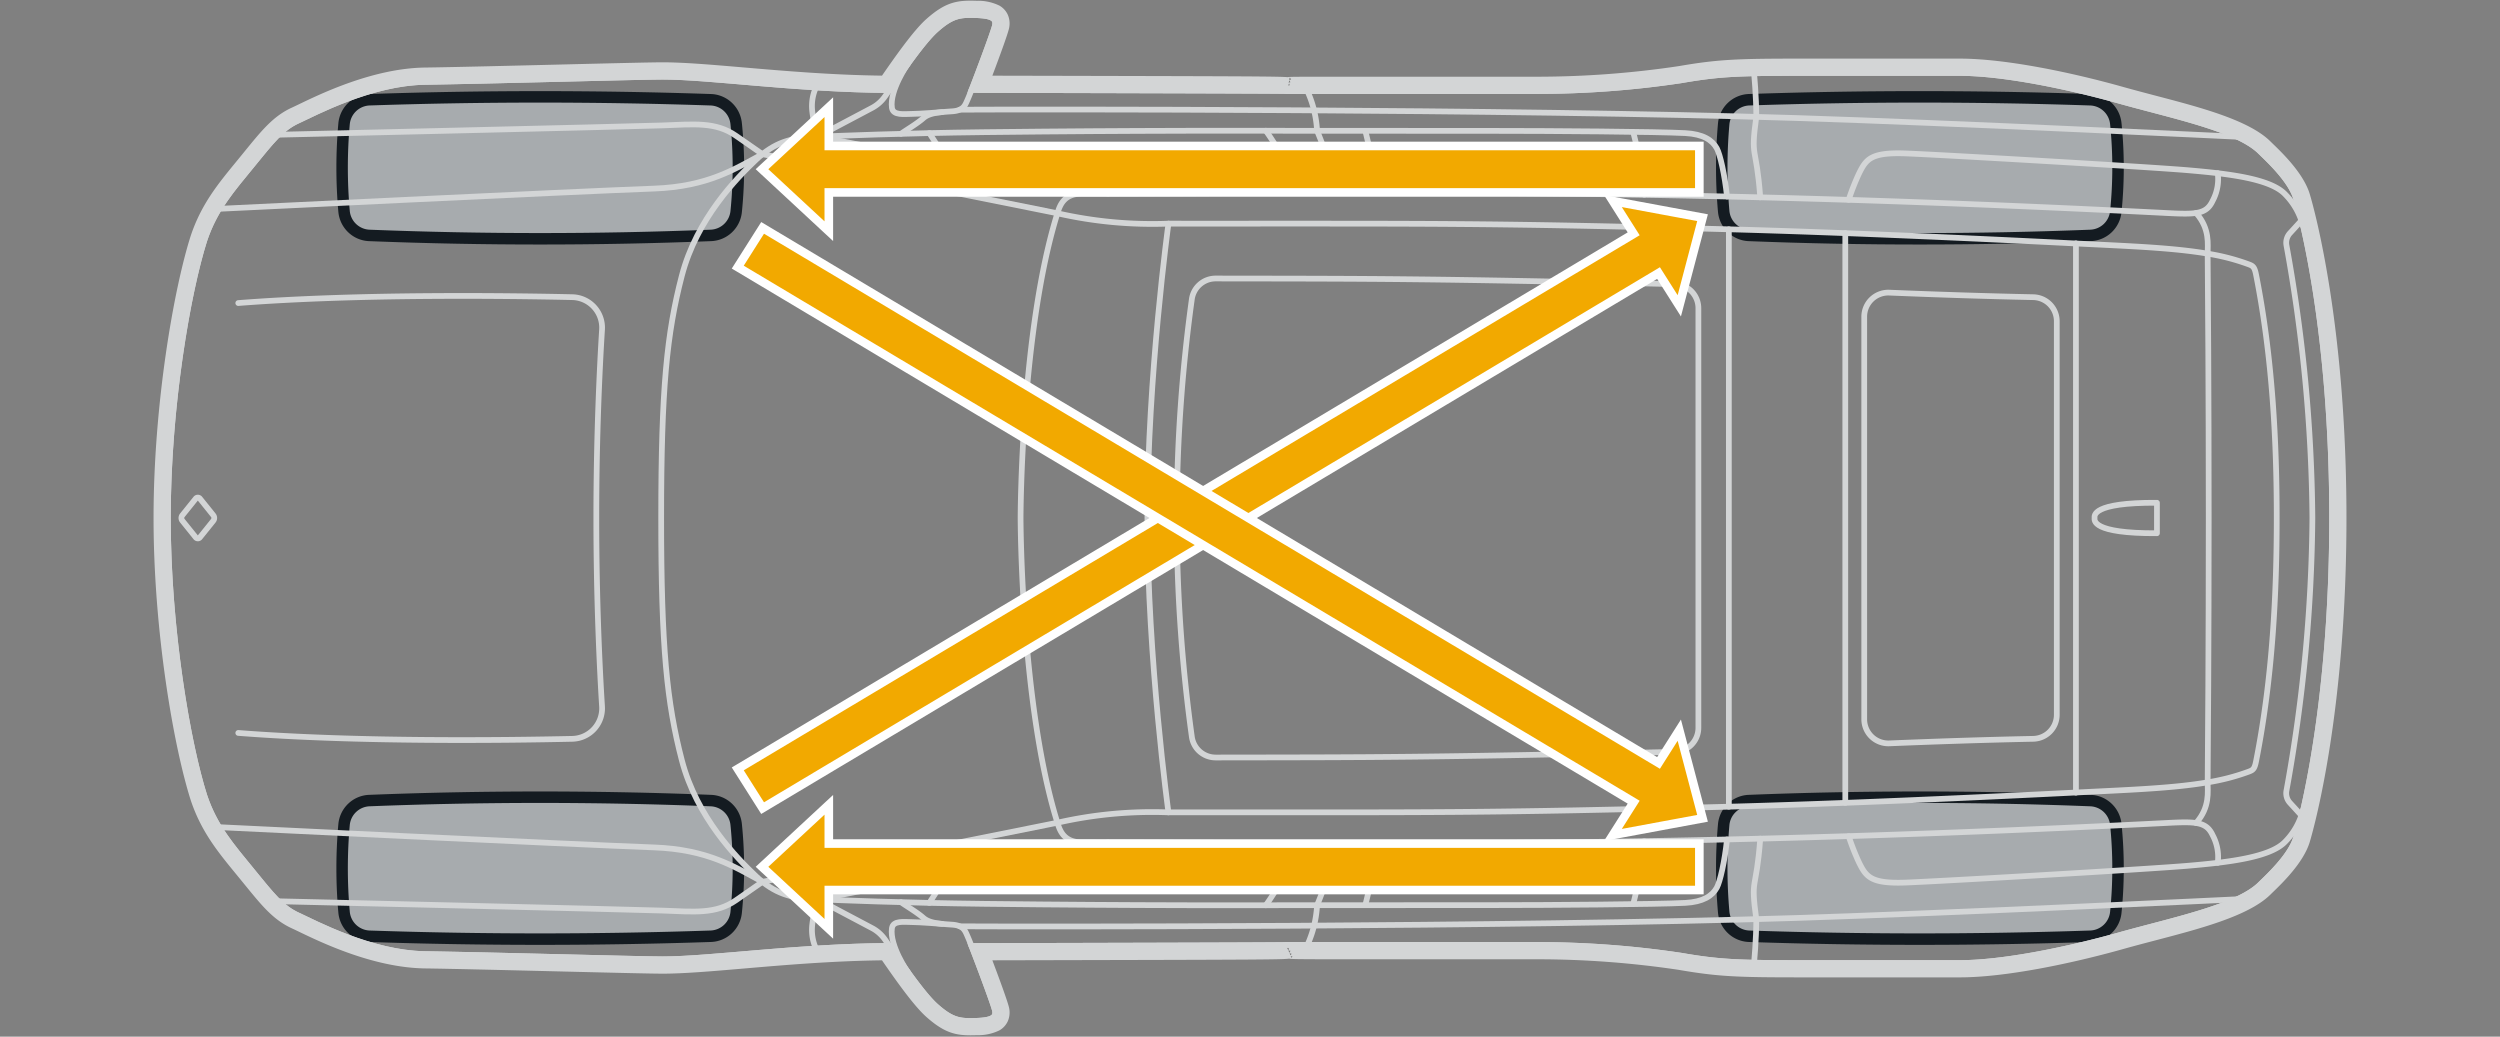 <svg xmlns="http://www.w3.org/2000/svg" width="436" height="180.796" viewBox="0 0 436 180.796"><rect x="0" y="0" width="436" height="180.796" fill="#808080" stroke="none"/><g id="ab128cfb-49bd-4e76-a6ad-b2bc02949abd" data-name="below"><path d="M368.498,21.612A75.05,75.05,0,0,1,368.5,36.845a4.118,4.118,0,0,1-3.921,3.711q-29.772,1.177-59.545.002a4.115,4.115,0,0,1-3.925-3.76,85.718,85.718,0,0,1,.001-15.14,4.117,4.117,0,0,1,3.952-3.764q29.745-1.002,59.489.002A4.12,4.12,0,0,1,368.498,21.612Z" style="fill:#a7abae"/><g id="a8cb37c6-6340-4cfc-9391-d3516c175349" data-name="Offset Group"><path d="M369.493,21.511a76.057,76.057,0,0,1,.001,15.435,5.145,5.145,0,0,1-1.595,3.231,5.074,5.074,0,0,1-3.281,1.377q-29.812,1.178-59.623.002a5.077,5.077,0,0,1-3.307-1.401,5.135,5.135,0,0,1-1.575-3.27,86.706,86.706,0,0,1,.001-15.316,5.134,5.134,0,0,1,1.585-3.282,5.08,5.08,0,0,1,3.329-1.394q29.779-1.004,59.557.002a5.078,5.078,0,0,1,3.304,1.37A5.144,5.144,0,0,1,369.493,21.511Z" style="fill:none;stroke:#141b21;stroke-miterlimit:3"/><path d="M369.245,21.537a75.798,75.798,0,0,1,.001,15.385,4.894,4.894,0,0,1-1.518,3.075,4.824,4.824,0,0,1-3.12,1.31q-29.802,1.178-59.604.002A4.827,4.827,0,0,1,301.86,39.976a4.885,4.885,0,0,1-1.498-3.111,86.475,86.475,0,0,1,.001-15.272A4.884,4.884,0,0,1,301.87,18.471a4.83,4.83,0,0,1,3.166-1.325q29.77-1.003,59.54.002a4.828,4.828,0,0,1,3.141,1.303A4.893,4.893,0,0,1,369.245,21.537Z" style="fill:none;stroke:#141b21;stroke-miterlimit:3"/><path d="M368.996,21.562a75.553,75.553,0,0,1,.001,15.334,4.645,4.645,0,0,1-1.44,2.918,4.574,4.574,0,0,1-2.959,1.242q-29.792,1.177-59.584.002a4.577,4.577,0,0,1-2.982-1.263A4.635,4.635,0,0,1,300.61,36.843a86.227,86.227,0,0,1,.001-15.228,4.635,4.635,0,0,1,1.431-2.962,4.58,4.58,0,0,1,3.002-1.257q29.762-1.003,59.523.002a4.579,4.579,0,0,1,2.979,1.236A4.644,4.644,0,0,1,368.996,21.562Z" style="fill:none;stroke:#141b21;stroke-miterlimit:3"/><path d="M368.747,21.587a75.302,75.302,0,0,1,.001,15.284,4.395,4.395,0,0,1-1.363,2.761,4.323,4.323,0,0,1-2.797,1.174q-29.782,1.177-59.564.002a4.326,4.326,0,0,1-2.82-1.194,4.385,4.385,0,0,1-1.345-2.793,85.967,85.967,0,0,1,.001-15.184,4.384,4.384,0,0,1,1.353-2.803,4.33,4.33,0,0,1,2.839-1.188q29.753-1.003,59.506.002a4.328,4.328,0,0,1,2.817,1.169A4.394,4.394,0,0,1,368.747,21.587Z" style="fill:none;stroke:#141b21;stroke-miterlimit:3"/></g><path d="M368.498,21.612A75.05,75.05,0,0,1,368.5,36.845a4.118,4.118,0,0,1-3.921,3.711q-29.772,1.177-59.545.002a4.115,4.115,0,0,1-3.925-3.76,85.718,85.718,0,0,1,.001-15.14,4.117,4.117,0,0,1,3.952-3.764q29.745-1.002,59.489.002A4.12,4.12,0,0,1,368.498,21.612Z" style="fill:none;stroke:#141b21;stroke-miterlimit:3"/><path d="M127.89,21.612a75.05,75.05,0,0,1,.001,15.233,4.118,4.118,0,0,1-3.921,3.711q-29.772,1.177-59.544.002a4.116,4.116,0,0,1-3.926-3.76,85.719,85.719,0,0,1,.001-15.14,4.117,4.117,0,0,1,3.952-3.764q29.745-1.002,59.489.002A4.12,4.12,0,0,1,127.89,21.612Z" style="fill:#a7abae"/><g id="a30aa027-803d-4594-956c-4c77f4e5a1fc" data-name="Offset Group"><path d="M128.885,21.511a76.05,76.05,0,0,1,.001,15.435,5.145,5.145,0,0,1-1.595,3.231,5.074,5.074,0,0,1-3.281,1.377q-29.812,1.178-59.623.002a5.076,5.076,0,0,1-3.307-1.401,5.135,5.135,0,0,1-1.575-3.27,86.716,86.716,0,0,1,.001-15.316A5.134,5.134,0,0,1,61.09,18.29,5.08,5.08,0,0,1,64.42,16.896q29.778-1.004,59.557.002a5.078,5.078,0,0,1,3.304,1.37A5.143,5.143,0,0,1,128.885,21.511Z" style="fill:none;stroke:#141b21;stroke-miterlimit:3"/><path d="M128.637,21.537a75.798,75.798,0,0,1,.001,15.385A4.895,4.895,0,0,1,127.12,39.996a4.824,4.824,0,0,1-3.12,1.31q-29.802,1.178-59.604.002a4.826,4.826,0,0,1-3.145-1.332,4.885,4.885,0,0,1-1.498-3.111,86.456,86.456,0,0,1,.001-15.272,4.884,4.884,0,0,1,1.508-3.122,4.83,4.83,0,0,1,3.166-1.325q29.77-1.003,59.54.002a4.828,4.828,0,0,1,3.141,1.303A4.894,4.894,0,0,1,128.637,21.537Z" style="fill:none;stroke:#141b21;stroke-miterlimit:3"/><path d="M128.388,21.562a75.546,75.546,0,0,1,.001,15.334,4.644,4.644,0,0,1-1.44,2.918,4.574,4.574,0,0,1-2.959,1.242q-29.792,1.177-59.584.002a4.577,4.577,0,0,1-2.982-1.263,4.636,4.636,0,0,1-1.422-2.952,86.217,86.217,0,0,1,.001-15.228,4.635,4.635,0,0,1,1.431-2.962,4.58,4.58,0,0,1,3.002-1.257q29.762-1.003,59.523.002a4.579,4.579,0,0,1,2.979,1.236A4.644,4.644,0,0,1,128.388,21.562Z" style="fill:none;stroke:#141b21;stroke-miterlimit:3"/><path d="M128.139,21.587a75.295,75.295,0,0,1,.001,15.284,4.394,4.394,0,0,1-1.363,2.761,4.324,4.324,0,0,1-2.797,1.174q-29.782,1.177-59.564.002a4.326,4.326,0,0,1-2.82-1.194,4.385,4.385,0,0,1-1.345-2.793,85.977,85.977,0,0,1,.001-15.184,4.385,4.385,0,0,1,1.354-2.803,4.33,4.33,0,0,1,2.839-1.188q29.753-1.003,59.506.002a4.328,4.328,0,0,1,2.817,1.169A4.394,4.394,0,0,1,128.139,21.587Z" style="fill:none;stroke:#141b21;stroke-miterlimit:3"/></g><path d="M127.89,21.612a75.05,75.05,0,0,1,.001,15.233,4.118,4.118,0,0,1-3.921,3.711q-29.772,1.177-59.544.002a4.116,4.116,0,0,1-3.926-3.76,85.719,85.719,0,0,1,.001-15.14,4.117,4.117,0,0,1,3.952-3.764q29.745-1.002,59.489.002A4.12,4.12,0,0,1,127.89,21.612Z" style="fill:none;stroke:#141b21;stroke-miterlimit:3"/><path d="M368.498,159.065a75.05,75.05,0,0,0,.001-15.233,4.118,4.118,0,0,0-3.921-3.711q-29.772-1.177-59.545-.002a4.116,4.116,0,0,0-3.925,3.76,85.717,85.717,0,0,0,.001,15.14,4.117,4.117,0,0,0,3.952,3.764q29.745,1.003,59.489-.002A4.12,4.12,0,0,0,368.498,159.065Z" style="fill:#a7abae"/><g id="b2298608-3caa-47f5-ab6f-e7126b166a99" data-name="Offset Group"><path d="M369.493,159.166a76.057,76.057,0,0,0,.001-15.435,5.144,5.144,0,0,0-1.595-3.231,5.074,5.074,0,0,0-3.281-1.377q-29.812-1.178-59.623-.002a5.077,5.077,0,0,0-3.307,1.4,5.135,5.135,0,0,0-1.575,3.27,86.707,86.707,0,0,0,.001,15.316,5.134,5.134,0,0,0,1.585,3.282,5.081,5.081,0,0,0,3.329,1.394q29.779,1.004,59.557-.002a5.078,5.078,0,0,0,3.304-1.37A5.144,5.144,0,0,0,369.493,159.166Z" style="fill:none;stroke:#141b21;stroke-miterlimit:3"/><path d="M369.245,159.141a75.799,75.799,0,0,0,.001-15.385,4.895,4.895,0,0,0-1.518-3.075,4.825,4.825,0,0,0-3.12-1.31q-29.802-1.178-59.604-.002a4.827,4.827,0,0,0-3.145,1.332,4.885,4.885,0,0,0-1.498,3.111,86.476,86.476,0,0,0,.001,15.272,4.884,4.884,0,0,0,1.508,3.122,4.83,4.83,0,0,0,3.166,1.325q29.77,1.003,59.54-.002a4.828,4.828,0,0,0,3.141-1.303A4.893,4.893,0,0,0,369.245,159.141Z" style="fill:none;stroke:#141b21;stroke-miterlimit:3"/><path d="M368.996,159.116a75.553,75.553,0,0,0,.001-15.334,4.645,4.645,0,0,0-1.44-2.918,4.575,4.575,0,0,0-2.959-1.242q-29.792-1.177-59.584-.002a4.576,4.576,0,0,0-2.982,1.263,4.635,4.635,0,0,0-1.422,2.952,86.228,86.228,0,0,0,.001,15.228,4.635,4.635,0,0,0,1.431,2.962,4.581,4.581,0,0,0,3.002,1.257q29.762,1.003,59.523-.002a4.578,4.578,0,0,0,2.979-1.236A4.644,4.644,0,0,0,368.996,159.116Z" style="fill:none;stroke:#141b21;stroke-miterlimit:3"/><path d="M368.747,159.091a75.302,75.302,0,0,0,.001-15.284,4.395,4.395,0,0,0-1.363-2.761,4.324,4.324,0,0,0-2.797-1.174q-29.782-1.177-59.564-.002a4.327,4.327,0,0,0-2.82,1.194,4.386,4.386,0,0,0-1.345,2.793,85.967,85.967,0,0,0,.001,15.184,4.384,4.384,0,0,0,1.353,2.803,4.331,4.331,0,0,0,2.839,1.188q29.753,1.003,59.506-.002a4.328,4.328,0,0,0,2.817-1.169A4.393,4.393,0,0,0,368.747,159.091Z" style="fill:none;stroke:#141b21;stroke-miterlimit:3"/></g><path d="M368.498,159.065a75.05,75.05,0,0,0,.001-15.233,4.118,4.118,0,0,0-3.921-3.711q-29.772-1.177-59.545-.002a4.116,4.116,0,0,0-3.925,3.76,85.717,85.717,0,0,0,.001,15.14,4.117,4.117,0,0,0,3.952,3.764q29.745,1.003,59.489-.002A4.12,4.12,0,0,0,368.498,159.065Z" style="fill:none;stroke:#141b21;stroke-miterlimit:3"/><path d="M127.89,159.065a75.05,75.05,0,0,0,.001-15.233,4.118,4.118,0,0,0-3.921-3.711q-29.772-1.177-59.544-.002a4.116,4.116,0,0,0-3.926,3.76,85.717,85.717,0,0,0,.001,15.14,4.117,4.117,0,0,0,3.952,3.764q29.745,1.003,59.489-.002A4.12,4.12,0,0,0,127.89,159.065Z" style="fill:#a7abae"/><g id="ffb0647a-2aa4-4983-b26f-3836018bc0a6" data-name="Offset Group"><path d="M128.885,159.166a76.05,76.05,0,0,0,.001-15.435,5.144,5.144,0,0,0-1.595-3.231,5.075,5.075,0,0,0-3.281-1.377q-29.812-1.178-59.623-.002a5.077,5.077,0,0,0-3.307,1.4,5.135,5.135,0,0,0-1.575,3.27,86.717,86.717,0,0,0,.001,15.316,5.135,5.135,0,0,0,1.585,3.282,5.081,5.081,0,0,0,3.329,1.394q29.778,1.004,59.557-.002a5.078,5.078,0,0,0,3.304-1.37A5.143,5.143,0,0,0,128.885,159.166Z" style="fill:none;stroke:#141b21;stroke-miterlimit:3"/><path d="M128.637,159.141a75.799,75.799,0,0,0,.001-15.385,4.895,4.895,0,0,0-1.518-3.075,4.825,4.825,0,0,0-3.12-1.31q-29.802-1.178-59.604-.002a4.826,4.826,0,0,0-3.145,1.332,4.885,4.885,0,0,0-1.498,3.111,86.457,86.457,0,0,0,.001,15.272,4.884,4.884,0,0,0,1.508,3.122,4.83,4.83,0,0,0,3.166,1.325q29.77,1.003,59.54-.002a4.828,4.828,0,0,0,3.141-1.303A4.894,4.894,0,0,0,128.637,159.141Z" style="fill:none;stroke:#141b21;stroke-miterlimit:3"/><path d="M128.388,159.116a75.546,75.546,0,0,0,.001-15.334,4.645,4.645,0,0,0-1.44-2.918,4.575,4.575,0,0,0-2.959-1.242q-29.792-1.177-59.584-.002a4.576,4.576,0,0,0-2.982,1.263,4.635,4.635,0,0,0-1.422,2.952,86.218,86.218,0,0,0,.001,15.228,4.635,4.635,0,0,0,1.431,2.962,4.581,4.581,0,0,0,3.002,1.257q29.762,1.003,59.523-.002a4.578,4.578,0,0,0,2.979-1.236A4.644,4.644,0,0,0,128.388,159.116Z" style="fill:none;stroke:#141b21;stroke-miterlimit:3"/><path d="M128.139,159.091a75.295,75.295,0,0,0,.001-15.284,4.394,4.394,0,0,0-1.363-2.761,4.325,4.325,0,0,0-2.797-1.174q-29.782-1.177-59.564-.002a4.327,4.327,0,0,0-2.82,1.194,4.385,4.385,0,0,0-1.345,2.793,85.977,85.977,0,0,0,.001,15.184,4.385,4.385,0,0,0,1.354,2.803,4.331,4.331,0,0,0,2.839,1.188q29.753,1.003,59.506-.002a4.328,4.328,0,0,0,2.817-1.169A4.394,4.394,0,0,0,128.139,159.091Z" style="fill:none;stroke:#141b21;stroke-miterlimit:3"/></g><path d="M127.89,159.065a75.05,75.05,0,0,0,.001-15.233,4.118,4.118,0,0,0-3.921-3.711q-29.772-1.177-59.544-.002a4.116,4.116,0,0,0-3.926,3.76,85.717,85.717,0,0,0,.001,15.14,4.117,4.117,0,0,0,3.952,3.764q29.745,1.003,59.489-.002A4.12,4.12,0,0,0,127.89,159.065Z" style="fill:none;stroke:#141b21;stroke-miterlimit:3"/></g><g id="a12ba01f-3493-48a4-a79e-73ea1acfbd0d" data-name="illustration"><path d="M238.119,157.811a56.278,56.278,0,0,0,1.703-10.706" style="fill:none;stroke:#d3d5d6;stroke-linecap:round;stroke-linejoin:round"/><path d="M158.337,169.563s-3.22-4.592-2.788-7.676c.197-1.407,2.168-1.074,3.461-1.074s5.289.314,5.289.314" style="fill:none;stroke:#d3d5d6;stroke-linecap:round;stroke-linejoin:round"/><path d="M157.133,157.341c.708.533,2.775,1.738,3.9,2.732,1.076.951,2.932,1.046,5.007,1.188s2.263,1.046,2.829,2.329,4.48,11.598,4.668,12.691-.424,1.664-3.254,1.759-4.197,0-7.073-2.567c-2.485-2.217-6.603-8.38-8.872-11.621a6.422,6.422,0,0,0-2.25-1.991l-9.481-5.019" style="fill:none;stroke:#d3d5d6;stroke-linecap:round;stroke-linejoin:round"/><path d="M142.327,165.43q-.126-.242-.229-.501a7.907,7.907,0,0,1-.445-3.619,16.41,16.41,0,0,1,1.158-4.485" style="fill:none;stroke:#d3d5d6;stroke-linecap:round;stroke-linejoin:round"/><path d="M228.029,164.756a19.193,19.193,0,0,0,1.216-3.619,20.989,20.989,0,0,0,.456-3.281,56.085,56.085,0,0,0,3.313-10.779" style="fill:none;stroke:#d3d5d6;stroke-linecap:round;stroke-linejoin:round"/><path d="M226.493,147.05a47.267,47.267,0,0,1-5.728,10.827" style="fill:none;stroke:#d3d5d6;stroke-linecap:round;stroke-linejoin:round"/><path d="M38.188,144.259s61.139,2.99,75.864,3.531c9.444.347,14.149,3.447,18.919,6.001" style="fill:none;stroke:#d3d5d6;stroke-linecap:round;stroke-linejoin:round"/><path d="M48.502,157.184s61.71,1.43,67.004,1.621c5.565.2,9.3.666,12.845-1.801,2.293-1.595,3.824-2.66,4.619-3.214" style="fill:none;stroke:#d3d5d6;stroke-linecap:round;stroke-linejoin:round"/><line x1="184.415" y1="143.482" x2="132.971" y2="153.79" style="fill:none;stroke:#d3d5d6;stroke-linecap:round;stroke-linejoin:round"/><line x1="142.81" y1="156.826" x2="193.26" y2="146.923" style="fill:none;stroke:#d3d5d6;stroke-linecap:round;stroke-linejoin:round"/><path d="M167.384,161.55c12.39.073,95.476.142,145.845-1.453,27.84-.882,76.961-3.264,76.961-3.264" style="fill:none;stroke:#d3d5d6;stroke-linecap:round;stroke-linejoin:round"/><path d="M305.917,167.894s.382-4.082.382-7.578c-1.038-7.572-.019-4.596.689-14.055" style="fill:none;stroke:#d3d5d6;stroke-linecap:round;stroke-linejoin:round"/><path d="M286.765,146.692a68.943,68.943,0,0,1-1.943,10.992" style="fill:none;stroke:#d3d5d6;stroke-linecap:round;stroke-linejoin:round"/><path d="M322.411,145.84a41.661,41.661,0,0,0,1.785,4.541c1.246,2.519,2.038,3.765,8.154,3.538s42.581-2.351,49.414-2.945,14.19-1.439,16.78-4.19a11.887,11.887,0,0,0,3.074-5.457" style="fill:none;stroke:#d3d5d6;stroke-linecap:round;stroke-linejoin:round"/><path d="M385.014,136.439c-1.446.247-3.052.465-4.857.653-5.264.55-11.414.783-18.623,1.147-15.485.78-40.331,1.925-60.023,2.447-43.174,1.146-50.418.972-97.732.99a74.362,74.362,0,0,0-19.365,1.805" style="fill:none;stroke:#d3d5d6;stroke-linecap:round;stroke-linejoin:round"/><line x1="165.34" y1="152.402" x2="162.077" y2="157.465" style="fill:none;stroke:#d3d5d6;stroke-linecap:round;stroke-linejoin:round"/><path d="M238.119,22.866a56.278,56.278,0,0,1,1.703,10.706" style="fill:none;stroke:#d3d5d6;stroke-linecap:round;stroke-linejoin:round"/><path d="M155.117,15.706c-16.128-.084-31.172-2.333-39.574-2.333-3.892,0-31.912.778-41.382.908S54.833,19.73,51.979,21.027,47.43,24.53,43.936,28.811,37.45,36.465,35.634,41.913c-2.854,8.951-6.356,28.821-6.356,48.426s3.502,39.475,6.356,48.426c1.816,5.448,4.808,8.821,8.302,13.102s5.189,6.486,8.043,7.783,12.713,6.616,22.183,6.746,37.49.908,41.382.908c8.402,0,23.446-2.248,39.574-2.333" style="fill:none;stroke:#d3d5d6;stroke-linecap:round;stroke-miterlimit:10"/><path d="M158.337,11.115s-3.22,4.592-2.788,7.676c.197,1.407,2.168,1.074,3.461,1.074s5.289-.314,5.289-.314" style="fill:none;stroke:#d3d5d6;stroke-linecap:round;stroke-linejoin:round"/><path d="M157.133,23.336c.708-.533,2.775-1.738,3.9-2.732,1.076-.951,2.932-1.046,5.007-1.188s2.263-1.046,2.829-2.329,4.48-11.598,4.668-12.691-.424-1.664-3.254-1.759-4.197,0-7.073,2.567c-2.485,2.218-6.603,8.38-8.872,11.621a6.42,6.42,0,0,1-2.25,1.99l-9.481,5.019" style="fill:none;stroke:#d3d5d6;stroke-linecap:round;stroke-linejoin:round"/><path d="M142.327,15.247a5.506,5.506,0,0,0-.229.501,7.907,7.907,0,0,0-.445,3.619,16.41,16.41,0,0,0,1.158,4.484" style="fill:none;stroke:#d3d5d6;stroke-linecap:round;stroke-linejoin:round"/><path d="M228.029,15.921a19.192,19.192,0,0,1,1.216,3.619,20.989,20.989,0,0,1,.456,3.281,56.085,56.085,0,0,1,3.313,10.779" style="fill:none;stroke:#d3d5d6;stroke-linecap:round;stroke-linejoin:round"/><path d="M226.493,33.628a47.267,47.267,0,0,0-5.728-10.827" style="fill:none;stroke:#d3d5d6;stroke-linecap:round;stroke-linejoin:round"/><path d="M41.556,52.853c20.821-1.621,47.016-1.28,58.272-1.027a5.318,5.318,0,0,1,5.166,5.668c-.41,6.555-.996,18.516-.996,32.845s.586,26.289.996,32.845a5.318,5.318,0,0,1-5.166,5.668c-11.256.253-37.451.595-58.272-1.027" style="fill:none;stroke:#d3d5d6;stroke-linecap:round;stroke-linejoin:round"/><path d="M38.188,36.419s61.139-2.989,75.864-3.53c9.444-.347,14.149-3.447,18.919-6.001" style="fill:none;stroke:#d3d5d6;stroke-linecap:round;stroke-linejoin:round"/><path d="M48.502,23.494s61.71-1.43,67.004-1.621c5.565-.2,9.3-.666,12.845,1.801,2.293,1.595,3.824,2.66,4.619,3.214" style="fill:none;stroke:#d3d5d6;stroke-linecap:round;stroke-linejoin:round"/><line x1="184.415" y1="37.196" x2="132.971" y2="26.887" style="fill:none;stroke:#d3d5d6;stroke-linecap:round;stroke-linejoin:round"/><line x1="142.81" y1="23.851" x2="193.26" y2="33.755" style="fill:none;stroke:#d3d5d6;stroke-linecap:round;stroke-linejoin:round"/><path d="M31.638,90.339a.744.744,0,0,1,.154-.464l2.337-2.906a.459.459,0,0,1,.746,0l2.337,2.906a.777.777,0,0,1,0,.928L34.875,93.71a.459.459,0,0,1-.746,0L31.792,90.803A.744.744,0,0,1,31.638,90.339Z" style="fill:none;stroke:#d3d5d6;stroke-linecap:round;stroke-linejoin:round"/><path d="M167.384,19.128c12.39-.073,95.476-.142,145.845,1.454,27.84.882,76.961,3.264,76.961,3.264" style="fill:none;stroke:#d3d5d6;stroke-linecap:round;stroke-linejoin:round"/><path d="M305.917,12.784s.382,4.082.382,7.578c-1.038,7.572-.019,4.596.689,14.055" style="fill:none;stroke:#d3d5d6;stroke-linecap:round;stroke-linejoin:round"/><path d="M286.765,33.986a68.94,68.94,0,0,0-1.943-10.992" style="fill:none;stroke:#d3d5d6;stroke-linecap:round;stroke-linejoin:round"/><path d="M382.996,37.142c2.471,2.771,2.005,5.542,2.018,7.097.054,6.322.186,24.069.186,46.1s-.132,39.778-.186,46.1c-.013,1.555.452,4.327-2.018,7.097" style="fill:none;stroke:#d3d5d6;stroke-linecap:round;stroke-linejoin:round"/><path d="M169.434,15.688c105.508.24,7.64.192,98.657.192a169.334,169.334,0,0,0,25.098-1.879c6.638-1.149,9.83-1.277,20.809-1.277h27.805c7.532,0,18.765,2.298,27.829,4.851s20.482,4.85,24.54,8.835c1.392,1.367,5.278,4.919,6.252,8.148.96,3.181,6.3,23.028,6.3,55.78s-5.34,52.599-6.3,55.78c-.974,3.228-4.86,6.78-6.252,8.148-4.057,3.985-15.476,6.282-24.54,8.835s-20.297,4.851-27.829,4.851H313.998c-10.979,0-14.171-.128-20.809-1.277A169.348,169.348,0,0,0,268.09,164.797c-91.017,0,6.851-.048-98.657.192" style="fill:none;stroke:#d3d5d6;stroke-linecap:round;stroke-miterlimit:10"/><path d="M322.411,34.838a41.661,41.661,0,0,1,1.785-4.541c1.246-2.519,2.038-3.765,8.154-3.538s42.581,2.351,49.414,2.945,14.19,1.439,16.78,4.19a11.887,11.887,0,0,1,3.074,5.457" style="fill:none;stroke:#d3d5d6;stroke-linecap:round;stroke-linejoin:round"/><polyline points="362.043 42.439 362.043 90.339 362.043 138.239" style="fill:none;stroke:#d3d5d6;stroke-linecap:round;stroke-linejoin:round"/><polyline points="321.819 40.663 321.819 90.339 321.819 140.014" style="fill:none;stroke:#d3d5d6;stroke-linecap:round;stroke-linejoin:round"/><polyline points="301.511 39.992 301.511 90.339 301.511 140.686" style="fill:none;stroke:#d3d5d6;stroke-linecap:round;stroke-linejoin:round"/><path d="M385.014,44.239a37.864,37.864,0,0,1,7.088,1.834c.785.296,1.079.407,1.365,1.88,2.902,14.718,3.592,29.454,3.592,42.386s-.69,27.669-3.592,42.386c-.286,1.472-.58,1.583-1.365,1.88a37.856,37.856,0,0,1-7.088,1.834" style="fill:none;stroke:#d3d5d6;stroke-linecap:round;stroke-linejoin:round"/><path d="M203.779,39.001s-3.668,26.721-3.668,51.337,3.668,51.338,3.668,51.338" style="fill:none;stroke:#d3d5d6;stroke-linecap:round;stroke-linejoin:round"/><path d="M385.014,44.239c-1.446-.247-3.052-.464-4.857-.653-5.264-.55-11.414-.784-18.623-1.147-15.485-.78-40.331-1.925-60.023-2.447-43.174-1.146-50.418-.972-97.732-.99a74.364,74.364,0,0,1-19.365-1.805" style="fill:none;stroke:#d3d5d6;stroke-linecap:round;stroke-linejoin:round"/><path d="M401.369,38.467l-2.003,2.196a2.489,2.489,0,0,0-.606,2.139A276.048,276.048,0,0,1,403.28,90.339a276.048,276.048,0,0,1-4.521,47.538,2.489,2.489,0,0,0,.606,2.139l2.003,2.196" style="fill:none;stroke:#d3d5d6;stroke-linecap:round;stroke-linejoin:round"/><path d="M386.776,30.209a8.012,8.012,0,0,1-.884,4.798c-1.096,2.374-2.896,2.406-8.008,2.146-93.09-4.732-147.573-3.372-189.244-3.372-3.155,0-3.819,2.113-4.225,3.415-6.334,20.285-6.426,52.601-6.425,53.143-.001.542.091,32.858,6.425,53.143.406,1.302,1.07,3.415,4.225,3.415,41.671,0,96.154,1.36,189.244-3.372,5.112-.26,6.912-.228,8.008,2.146a8.012,8.012,0,0,1,.884,4.798" style="fill:none;stroke:#d3d5d6;stroke-linecap:round;stroke-linejoin:round"/><path d="M301.19,34.276c-.393-3.793-1.215-7.38-1.775-8.402-.793-1.446-2.392-2.493-5.508-2.659-4.858-.258-23.768-.39-33.803-.39-48.213,0-45.391-.064-61.773.008,0,0-12.368.047-26.551.214s-25.826.653-29.764.811-6.916.928-10.184,4.024-10.326,10.226-12.925,20.229-3.598,19.587-3.598,42.228.999,32.225,3.598,42.228,9.656,17.133,12.925,20.229,6.246,3.865,10.184,4.024,15.581.645,29.764.811,26.551.214,26.551.214c16.382.072,13.56.008,61.773.008,10.034,0,28.945-.132,33.803-.39,3.116-.166,4.714-1.213,5.508-2.659.56-1.021,1.382-4.608,1.775-8.402" style="fill:none;stroke:#d3d5d6;stroke-linecap:round;stroke-linejoin:round"/><path d="M365.29,90.339c0-.376-.577-2.712,10.882-2.656v5.313C364.712,93.051,365.29,90.715,365.29,90.339Z" style="fill:none;stroke:#d3d5d6;stroke-linecap:round;stroke-linejoin:round"/><path d="M207.857,52.182a4.186,4.186,0,0,1,4.16-3.613c28.273.04,36.308.005,80.081.983a4.194,4.194,0,0,1,4.101,4.191v73.192a4.194,4.194,0,0,1-4.101,4.191c-43.773.978-51.808.943-80.081.983a4.186,4.186,0,0,1-4.16-3.614,278.282,278.282,0,0,1,0-76.314Z" style="fill:none;stroke:#d3d5d6;stroke-linecap:round;stroke-linejoin:round"/><path d="M325.122,90.339l0-35.11a4.199,4.199,0,0,1,4.364-4.194c8.622.35,16.635.615,25.113.793a4.192,4.192,0,0,1,4.104,4.193v68.635A4.192,4.192,0,0,1,354.6,128.85c-8.479.178-16.492.443-25.113.793a4.199,4.199,0,0,1-4.364-4.194Z" style="fill:none;stroke:#d3d5d6;stroke-linecap:round;stroke-linejoin:round"/><g id="f557e53e-976d-4c67-936d-49d873f9d7c1" data-name="Offset Group"><path d="M408.722,90.339c0-32.97-5.373-53.003-6.381-56.356-1.067-3.542-4.83-7.119-6.334-8.578-.167-.162-.309-.3-.433-.423-3.753-3.681-12.506-5.908-19.942-7.863-1.874-.493-3.71-.975-5.454-1.466-9.109-2.566-20.562-4.931-28.375-4.931H313.996c-11.01,0-14.339.129-21.153,1.306a167.55,167.55,0,0,1-24.749,1.851c-19.836,0-30.701.003-36.653.004-5.754.001-6.921.002-6.739.093-1.312-.172-7.839-.178-52.359-.28,1.319-3.47,3.014-8.072,3.166-8.961A3.305,3.305,0,0,0,175.3,2.77a3.039,3.039,0,0,0-1.225-1.343,7.924,7.924,0,0,0-3.72-.788c-3.215-.108-5.127.087-8.479,3.067-2.254,2.01-5.54,6.728-7.794,9.99-8.774-.098-17.197-.817-24.402-1.434-5.542-.474-10.441-.895-14.134-.895-1.947,0-9.718.19-18.189.398-8.808.216-18.416.451-23.221.516-8.906.122-17.995,4.53-21.794,6.359-.5.241-.891.429-1.187.564-3.217,1.458-5.183,3.936-8.232,7.676-.175.215-.354.435-.54.662-.276.339-.549.672-.821,1.004C38.436,32.361,35.535,35.875,33.73,41.3c-2.926,9.176-6.451,29.259-6.451,49.038s3.525,39.862,6.459,49.062c1.798,5.402,4.698,8.915,7.824,12.729.272.332.545.665.822,1.005q.276.338.539.66c3.049,3.74,5.015,6.218,8.227,7.674.3.137.692.325,1.192.566,3.799,1.829,12.888,6.237,21.794,6.359,4.806.066,14.413.301,23.221.517,8.471.207,16.242.398,18.189.398,3.693,0,8.592-.421,14.134-.895,7.207-.617,15.634-1.337,24.402-1.434,2.254,3.261,5.54,7.98,7.796,9.991,3.35,2.979,5.263,3.174,8.477,3.066a7.924,7.924,0,0,0,3.72-.788,3.039,3.039,0,0,0,1.225-1.343,3.3,3.3,0,0,0,.211-1.958c-.154-.895-1.849-5.497-3.167-8.967,50.794-.116,52.133-.108,52.694-.363-.505.23-1.044.18,43.056.18a167.548,167.548,0,0,1,24.75,1.851c6.814,1.177,10.142,1.306,21.152,1.306h27.807c7.812,0,19.265-2.365,28.375-4.931,1.745-.491,3.58-.974,5.455-1.466,7.436-1.954,16.189-4.182,19.947-7.867.12-.118.262-.256.429-.418,1.504-1.46,5.267-5.036,6.334-8.579C403.35,143.342,408.722,123.309,408.722,90.339Z" style="fill:none;stroke:#d3d5d6;stroke-miterlimit:3"/><path d="M408.222,90.339c0-32.917-5.364-52.902-6.36-56.212-1.022-3.391-4.667-6.872-6.204-8.364-.167-.162-.31-.301-.435-.425-3.632-3.563-12.207-5.762-19.719-7.736-1.873-.492-3.713-.976-5.463-1.469-9.098-2.562-20.498-4.912-28.239-4.912H313.996c-11.002,0-14.297.129-21.067,1.298a168.023,168.023,0,0,1-24.834,1.858c-19.836,0-30.701.003-36.653.004-5.864.001-6.964.002-6.84.073-1.043-.141-6.933-.156-52.982-.262,1.345-3.521,3.245-8.648,3.399-9.546a2.807,2.807,0,0,0-.172-1.67,2.54,2.54,0,0,0-1.028-1.122,7.468,7.468,0,0,0-3.48-.717c-3.118-.105-4.896.065-8.129,2.941-2.251,2.006-5.594,6.831-7.866,10.119-8.891-.086-17.43-.816-24.705-1.438-5.551-.475-10.425-.893-14.092-.893-1.939,0-9.7.19-18.176.398-8.807.216-18.418.451-23.227.517-8.779.12-17.772,4.473-21.584,6.309-.498.24-.895.431-1.198.569-3.089,1.4-4.98,3.77-8.051,7.537q-.263.322-.54.662c-.277.339-.55.673-.822,1.005-3.128,3.817-5.971,7.267-7.742,12.588-2.908,9.12-6.428,29.151-6.428,48.886s3.519,39.766,6.433,48.904c1.765,5.303,4.607,8.753,7.736,12.57.272.331.545.665.823,1.006q.277.339.539.661c3.071,3.767,4.962,6.137,8.047,7.535.306.14.703.331,1.201.57,3.813,1.836,12.805,6.19,21.584,6.31,4.809.066,14.42.301,23.227.517,8.477.208,16.238.398,18.176.398,3.667,0,8.541-.418,14.092-.893,7.277-.623,15.819-1.353,24.705-1.438,2.272,3.288,5.616,8.113,7.868,10.12,3.232,2.874,5.01,3.044,8.128,2.94a7.467,7.467,0,0,0,3.48-.717A2.54,2.54,0,0,0,174.845,177.7a2.804,2.804,0,0,0,.173-1.665c-.155-.902-2.055-6.029-3.4-9.55,51.657-.118,52.779-.123,53.211-.319-.371.169-.686.134,43.265.134a168.032,168.032,0,0,1,24.835,1.858c6.77,1.169,10.065,1.298,21.067,1.298h27.807c7.742,0,19.141-2.35,28.239-4.912,1.75-.493,3.59-.977,5.463-1.469,7.512-1.974,16.086-4.173,19.722-7.74.122-.12.265-.26.432-.421,1.537-1.492,5.182-4.973,6.204-8.364C402.858,143.24,408.222,123.255,408.222,90.339Z" style="fill:none;stroke:#d3d5d6;stroke-miterlimit:3"/><path d="M407.722,90.339c0-32.864-5.356-52.8-6.339-56.068-.976-3.24-4.503-6.625-6.073-8.149-.166-.161-.311-.302-.437-.426-3.512-3.445-11.908-5.615-19.496-7.609-1.872-.492-3.717-.977-5.471-1.471-9.087-2.559-20.433-4.893-28.104-4.893H313.996c-10.995,0-14.255.129-20.982,1.291a168.51,168.51,0,0,1-24.919,1.866c-19.836,0-30.701.003-36.654.004-5.991.001-7.01.002-6.951.051-.744-.107-5.769-.131-53.597-.241,1.349-3.51,3.478-9.227,3.633-10.13A2.311,2.311,0,0,0,174.39,3.186a2.04,2.04,0,0,0-.83-.901,7.024,7.024,0,0,0-3.239-.646c-3.022-.101-4.664.044-7.78,2.815-2.244,2.001-5.646,6.931-7.938,10.248-9.009-.074-17.663-.814-25.009-1.442-5.56-.476-10.409-.891-14.049-.891-1.931,0-9.681.19-18.164.398-8.805.216-18.419.451-23.232.517-8.652.118-17.548,4.417-21.374,6.26-.496.239-.899.433-1.208.574-2.961,1.342-4.777,3.603-7.87,7.397q-.263.322-.54.662-.416.51-.823,1.006c-3.132,3.821-5.916,7.206-7.652,12.423-2.891,9.065-6.404,29.043-6.404,48.735s3.513,39.67,6.408,48.747c1.732,5.205,4.516,8.59,7.648,12.411.272.331.546.666.823,1.007q.277.339.539.661c3.092,3.794,4.909,6.055,7.867,7.396.312.142.714.336,1.21.575,3.827,1.843,12.723,6.142,21.374,6.26,4.812.066,14.427.301,23.232.517,8.483.208,16.233.398,18.164.398,3.64,0,8.489-.416,14.049-.891,7.347-.629,16.003-1.369,25.009-1.442,2.292,3.317,5.694,8.247,7.939,10.249,3.115,2.77,4.757,2.915,7.779,2.814a7.024,7.024,0,0,0,3.239-.646,2.041,2.041,0,0,0,.83-.901,2.308,2.308,0,0,0,.135-1.373c-.155-.906-2.284-6.623-3.633-10.133,52.538-.12,53.428-.139,53.729-.275-.236.108-.326.089,43.473.089a168.503,168.503,0,0,1,24.92,1.866c6.727,1.162,9.987,1.291,20.982,1.291h27.807c7.671,0,19.017-2.334,28.104-4.893,1.754-.494,3.599-.979,5.471-1.471,7.588-1.994,15.983-4.164,19.498-7.612.124-.122.269-.263.435-.424,1.57-1.524,5.097-4.909,6.073-8.15C402.366,143.139,407.722,123.202,407.722,90.339Z" style="fill:none;stroke:#d3d5d6;stroke-miterlimit:3"/><path d="M407.222,90.339c0-32.81-5.347-52.698-6.317-55.923-.931-3.089-4.339-6.378-5.943-7.935q-.249-.241-.439-.428c-3.392-3.327-11.609-5.468-19.273-7.483-1.871-.492-3.72-.978-5.48-1.473-9.076-2.556-20.368-4.875-27.968-4.875H313.996c-10.987,0-14.213.129-20.897,1.284a168.985,168.985,0,0,1-25.005,1.873c-19.836,0-30.701.003-36.654.004-6.151.001-7.061.002-7.075.026-.393-.068-4.003-.102-54.201-.218,1.322-3.417,3.713-9.809,3.868-10.714a1.815,1.815,0,0,0-.096-1.082,1.542,1.542,0,0,0-.633-.68,6.592,6.592,0,0,0-2.998-.575c-2.925-.098-4.432.022-7.431,2.688-2.2,1.961-5.585,6.868-7.897,10.214l-.113.163c-9.126-.062-17.897-.812-25.312-1.446-5.569-.476-10.392-.889-14.007-.889-1.923,0-9.664.19-18.152.397-8.803.216-18.421.451-23.237.517-8.524.117-17.324,4.361-21.164,6.21-.494.238-.902.434-1.219.579-2.832,1.284-4.574,3.437-7.688,7.258q-.263.322-.54.662-.416.511-.824,1.007c-3.135,3.825-5.861,7.145-7.562,12.258-2.873,9.009-6.38,28.934-6.38,48.583s3.507,39.574,6.382,48.589c1.7,5.107,4.426,8.427,7.56,12.252q.407.497.824,1.007.277.339.539.661c3.114,3.821,4.856,5.974,7.687,7.257.318.145.725.341,1.22.579,3.84,1.849,12.64,6.094,21.164,6.211,4.816.066,14.434.301,23.237.517,8.488.208,16.229.398,18.152.398,3.614,0,8.438-.413,14.007-.89,7.416-.634,16.188-1.385,25.312-1.446l.113.163c2.312,3.346,5.697,8.252,7.898,10.214,2.998,2.666,4.505,2.786,7.43,2.688a6.594,6.594,0,0,0,2.998-.575,1.542,1.542,0,0,0,.633-.68,1.814,1.814,0,0,0,.097-1.081c-.156-.907-2.546-7.299-3.868-10.716,53.48-.123,54.08-.154,54.249-.231-.101.047.029.043,43.681.043a168.987,168.987,0,0,1,25.005,1.873c6.684,1.154,9.91,1.284,20.897,1.284h27.807c7.6,0,18.892-2.318,27.968-4.875,1.759-.495,3.608-.982,5.48-1.473,7.664-2.014,15.881-4.156,19.274-7.484.126-.124.272-.266.438-.427,1.603-1.556,5.012-4.846,5.943-7.935C401.875,143.037,407.222,123.149,407.222,90.339Z" style="fill:none;stroke:#d3d5d6;stroke-miterlimit:3"/></g><path d="M406.722,90.339c0-32.757-5.339-52.597-6.296-55.779-.975-3.234-4.864-6.779-6.253-8.15C390.111,22.424,378.7,20.13,369.635,17.577s-20.303-4.856-27.833-4.856H313.996c-10.979,0-14.171.13-20.812,1.276a169.473,169.473,0,0,1-25.09,1.88c-91.019,0,6.848.052-98.66-.19,1.251-3.2,3.95-10.393,4.106-11.299.19-1.087-.423-1.656-3.252-1.751s-4.2,0-7.081,2.562c-2.225,1.984-5.744,7.124-8.082,10.505h-.009c-16.128-.086-31.17-2.337-39.571-2.337-3.898,0-31.912.785-41.382.914S54.834,19.725,51.98,21.027c-2.855,1.294-4.554,3.502-8.047,7.78-3.493,4.287-6.486,7.659-8.297,13.101-2.855,8.953-6.357,28.826-6.357,48.431s3.502,39.478,6.357,48.431c1.811,5.442,4.804,8.815,8.297,13.101,3.493,4.278,5.192,6.486,8.047,7.78,2.855,1.302,12.713,6.615,22.183,6.745s37.484.914,41.382.914c8.401,0,23.443-2.251,39.571-2.337h.009c2.337,3.381,5.856,8.521,8.082,10.505,2.88,2.562,4.252,2.656,7.081,2.562s3.441-.664,3.252-1.751c-.155-.906-2.855-8.099-4.106-11.299,105.509-.241,7.642-.19,98.66-.19a169.458,169.458,0,0,1,25.09,1.88c6.641,1.147,9.832,1.276,20.812,1.276h27.807c7.53,0,18.768-2.303,27.833-4.856s20.476-4.847,24.538-8.832c1.389-1.371,5.279-4.916,6.253-8.15C401.383,142.935,406.722,123.096,406.722,90.339Z" style="fill:none;stroke:#d3d5d6;stroke-miterlimit:3"/><line x1="165.34" y1="28.276" x2="162.077" y2="23.212" style="fill:none;stroke:#d3d5d6;stroke-linecap:round;stroke-linejoin:round"/></g><g id="a8fc6756-6a7e-473d-a2f3-f752e03142df" data-name="annotations"><polygon points="296.366 25.457 144.545 25.457 144.545 18.692 132.892 29.507 144.545 40.323 144.545 33.558 296.366 33.558 296.366 25.457" style="fill:#f2a900;stroke:#fff;stroke-miterlimit:10;stroke-width:1.5px"/><polygon points="133 140.936 289.247 47.622 292.868 53.337 296.924 37.964 281.292 35.063 284.912 40.779 128.665 134.093 133 140.936" style="fill:#f2a900;stroke:#fff;stroke-miterlimit:10;stroke-width:1.5px"/><polygon points="296.366 155.221 144.545 155.221 144.545 161.986 132.892 151.17 144.545 140.355 144.545 147.12 296.366 147.12 296.366 155.221" style="fill:#f2a900;stroke:#fff;stroke-miterlimit:10;stroke-width:1.5px"/><polygon points="133 39.742 289.247 133.056 292.868 127.341 296.924 142.714 281.292 145.614 284.912 139.899 128.665 46.585 133 39.742" style="fill:#f2a900;stroke:#fff;stroke-miterlimit:10;stroke-width:1.5px"/></g></svg>